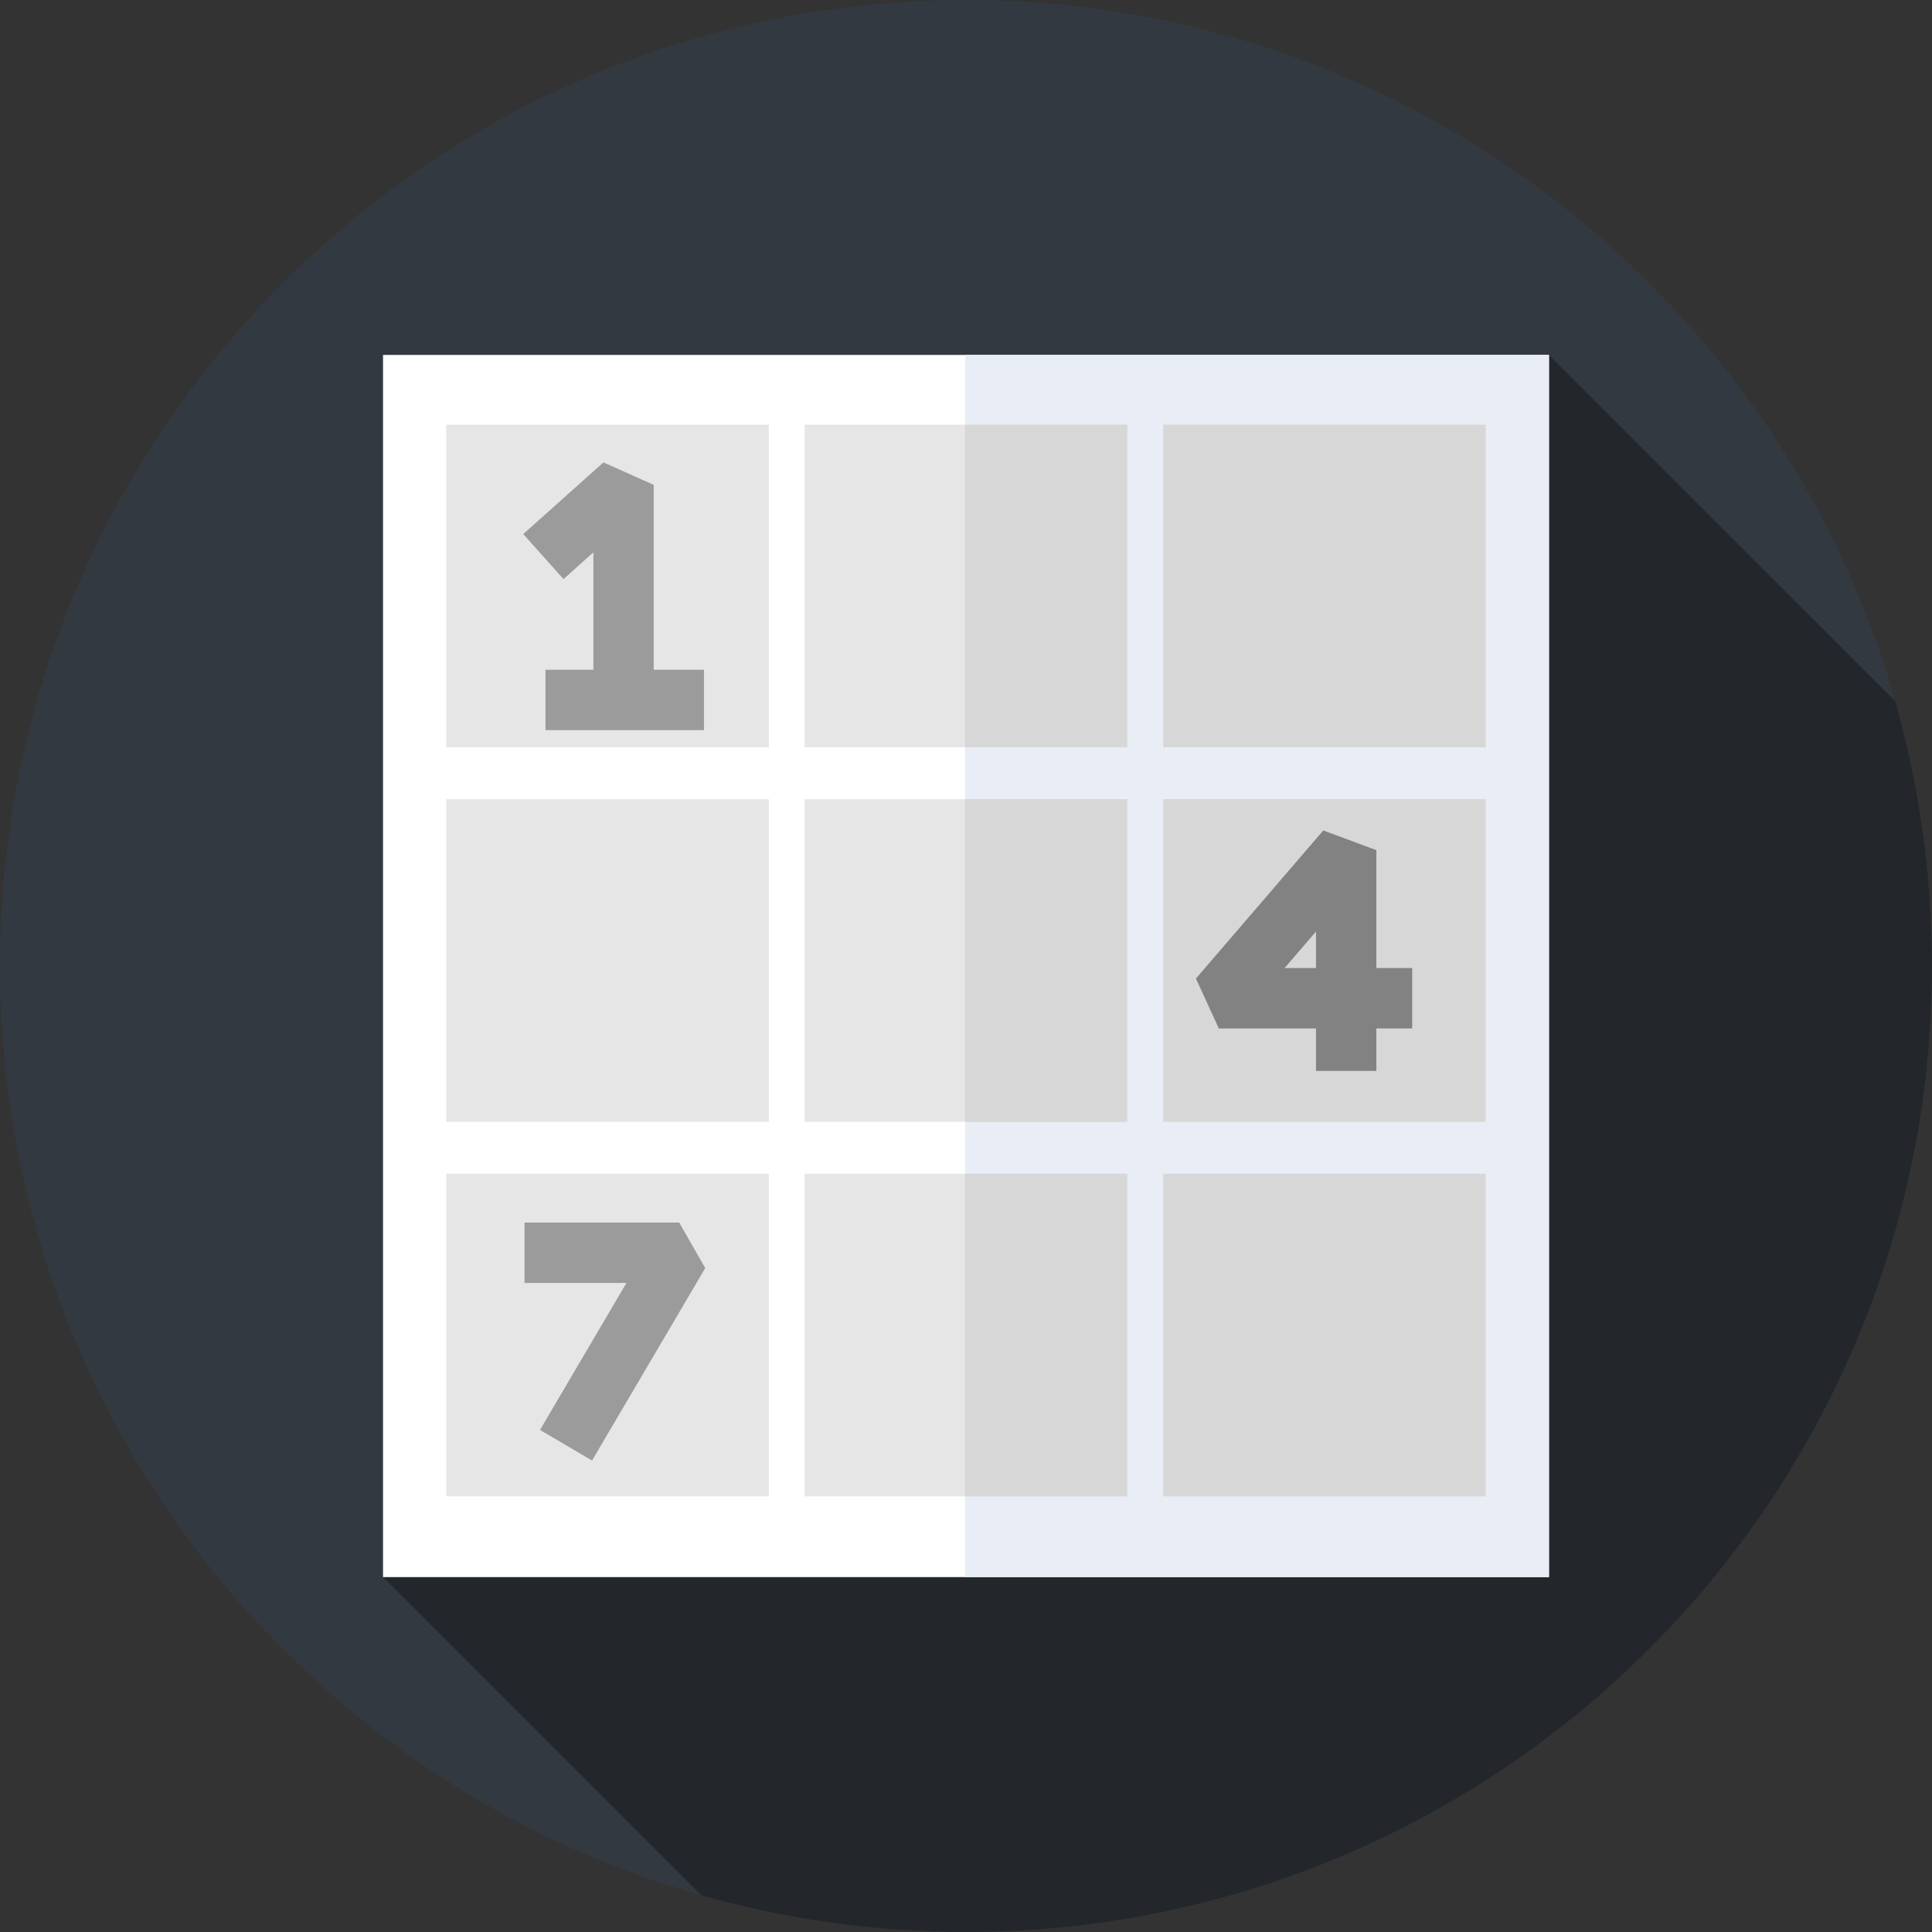 <svg xmlns="http://www.w3.org/2000/svg" height="512pt" version="1.1" viewBox="0 0 512 512" width="512pt">
<rect x="0" y="0" width="512" height="512" fill="#333333" stroke="none"/>
<g id="surface1">
<path d="M 512 256 C 512 397.387 397.387 512 256 512 C 114.613 512 0 397.387 0 256 C 0 114.613 114.613 0 256 0 C 397.387 0 512 114.613 512 256 Z M 512 256 " style=" stroke:none;fill-rule:nonzero;fill:rgb(20%,22.353%,25.098%);fill-opacity:1;" />
<path d="M 512 256 C 512 231.664 508.602 208.121 502.262 185.82 L 410.492 94.051 L 101.508 417.945 L 185.82 502.262 C 208.121 508.602 231.664 512 256 512 C 397.387 512 512 397.387 512 256 Z M 512 256 " style=" stroke:none;fill-rule:nonzero;fill:rgb(13.725%,15.294%,16.863%);fill-opacity:1;" />
<path d="M 101.508 94.055 L 410.492 94.055 L 410.492 417.949 L 101.508 417.949 Z M 101.508 94.055 " style=" stroke:none;fill-rule:nonzero;fill:rgb(100%,100%,100%);fill-opacity:1;" />
<path d="M 255.762 94.055 L 410.492 94.055 L 410.492 417.949 L 255.762 417.949 Z M 255.762 94.055 " style=" stroke:none;fill-rule:nonzero;fill:rgb(91.373%,92.941%,96.078%);fill-opacity:1;" />
<path d="M 118.25 112.547 L 203.75 112.547 L 203.75 198.047 L 118.25 198.047 Z M 118.25 112.547 " style=" stroke:none;fill-rule:nonzero;fill:rgb(90.196%,90.196%,90.196%);fill-opacity:1;" />
<path d="M 308.25 112.547 L 393.75 112.547 L 393.75 198.047 L 308.25 198.047 Z M 308.25 112.547 " style=" stroke:none;fill-rule:nonzero;fill:rgb(84.314%,84.314%,84.314%);fill-opacity:1;" />
<path d="M 213.25 112.547 L 298.75 112.547 L 298.75 198.047 L 213.25 198.047 Z M 213.25 112.547 " style=" stroke:none;fill-rule:nonzero;fill:rgb(90.196%,90.196%,90.196%);fill-opacity:1;" />
<path d="M 255.762 112.547 L 298.75 112.547 L 298.75 198.047 L 255.762 198.047 Z M 255.762 112.547 " style=" stroke:none;fill-rule:nonzero;fill:rgb(84.314%,84.314%,84.314%);fill-opacity:1;" />
<path d="M 118.25 211.797 L 203.75 211.797 L 203.75 297.297 L 118.25 297.297 Z M 118.25 211.797 " style=" stroke:none;fill-rule:nonzero;fill:rgb(90.196%,90.196%,90.196%);fill-opacity:1;" />
<path d="M 308.25 211.797 L 393.75 211.797 L 393.75 297.297 L 308.25 297.297 Z M 308.25 211.797 " style=" stroke:none;fill-rule:nonzero;fill:rgb(84.314%,84.314%,84.314%);fill-opacity:1;" />
<path d="M 213.25 211.797 L 298.75 211.797 L 298.75 297.297 L 213.25 297.297 Z M 213.25 211.797 " style=" stroke:none;fill-rule:nonzero;fill:rgb(90.196%,90.196%,90.196%);fill-opacity:1;" />
<path d="M 255.762 211.797 L 298.75 211.797 L 298.75 297.297 L 255.762 297.297 Z M 255.762 211.797 " style=" stroke:none;fill-rule:nonzero;fill:rgb(84.314%,84.314%,84.314%);fill-opacity:1;" />
<path d="M 118.25 311.047 L 203.75 311.047 L 203.75 396.547 L 118.25 396.547 Z M 118.25 311.047 " style=" stroke:none;fill-rule:nonzero;fill:rgb(90.196%,90.196%,90.196%);fill-opacity:1;" />
<path d="M 308.25 311.047 L 393.75 311.047 L 393.75 396.547 L 308.25 396.547 Z M 308.25 311.047 " style=" stroke:none;fill-rule:nonzero;fill:rgb(84.314%,84.314%,84.314%);fill-opacity:1;" />
<path d="M 213.25 311.047 L 298.75 311.047 L 298.75 396.547 L 213.25 396.547 Z M 213.25 311.047 " style=" stroke:none;fill-rule:nonzero;fill:rgb(90.196%,90.196%,90.196%);fill-opacity:1;" />
<path d="M 255.762 311.047 L 298.75 311.047 L 298.75 396.547 L 255.762 396.547 Z M 255.762 311.047 " style=" stroke:none;fill-rule:nonzero;fill:rgb(84.314%,84.314%,84.314%);fill-opacity:1;" />
<path d="M 173.25 177.5 L 173.25 128.5 L 159.918 122.535 L 138.668 141.535 L 149.332 153.465 L 157.25 146.383 L 157.25 177.5 L 144.562 177.5 L 144.562 193.5 L 186.562 193.5 L 186.562 177.5 Z M 173.25 177.5 " style=" stroke:none;fill-rule:nonzero;fill:rgb(60.784%,60.784%,60.784%);fill-opacity:1;" />
<path d="M 364.75 283.797 L 348.75 283.797 L 348.75 272.547 L 323 272.547 L 316.934 259.328 L 350.684 220.078 L 364.75 225.297 L 364.75 256.547 L 374.25 256.547 L 374.25 272.547 L 364.75 272.547 Z M 340.43 256.547 L 348.75 256.547 L 348.75 246.867 Z M 340.43 256.547 " style=" stroke:none;fill-rule:nonzero;fill:rgb(50.98%,50.98%,50.98%);fill-opacity:1;" />
<path d="M 156.895 387.055 L 143.105 378.945 L 166.012 340 L 139 340 L 139 324 L 180 324 L 186.895 336.055 Z M 156.895 387.055 " style=" stroke:none;fill-rule:nonzero;fill:rgb(60.784%,60.784%,60.784%);fill-opacity:1;" />
</g>
</svg>